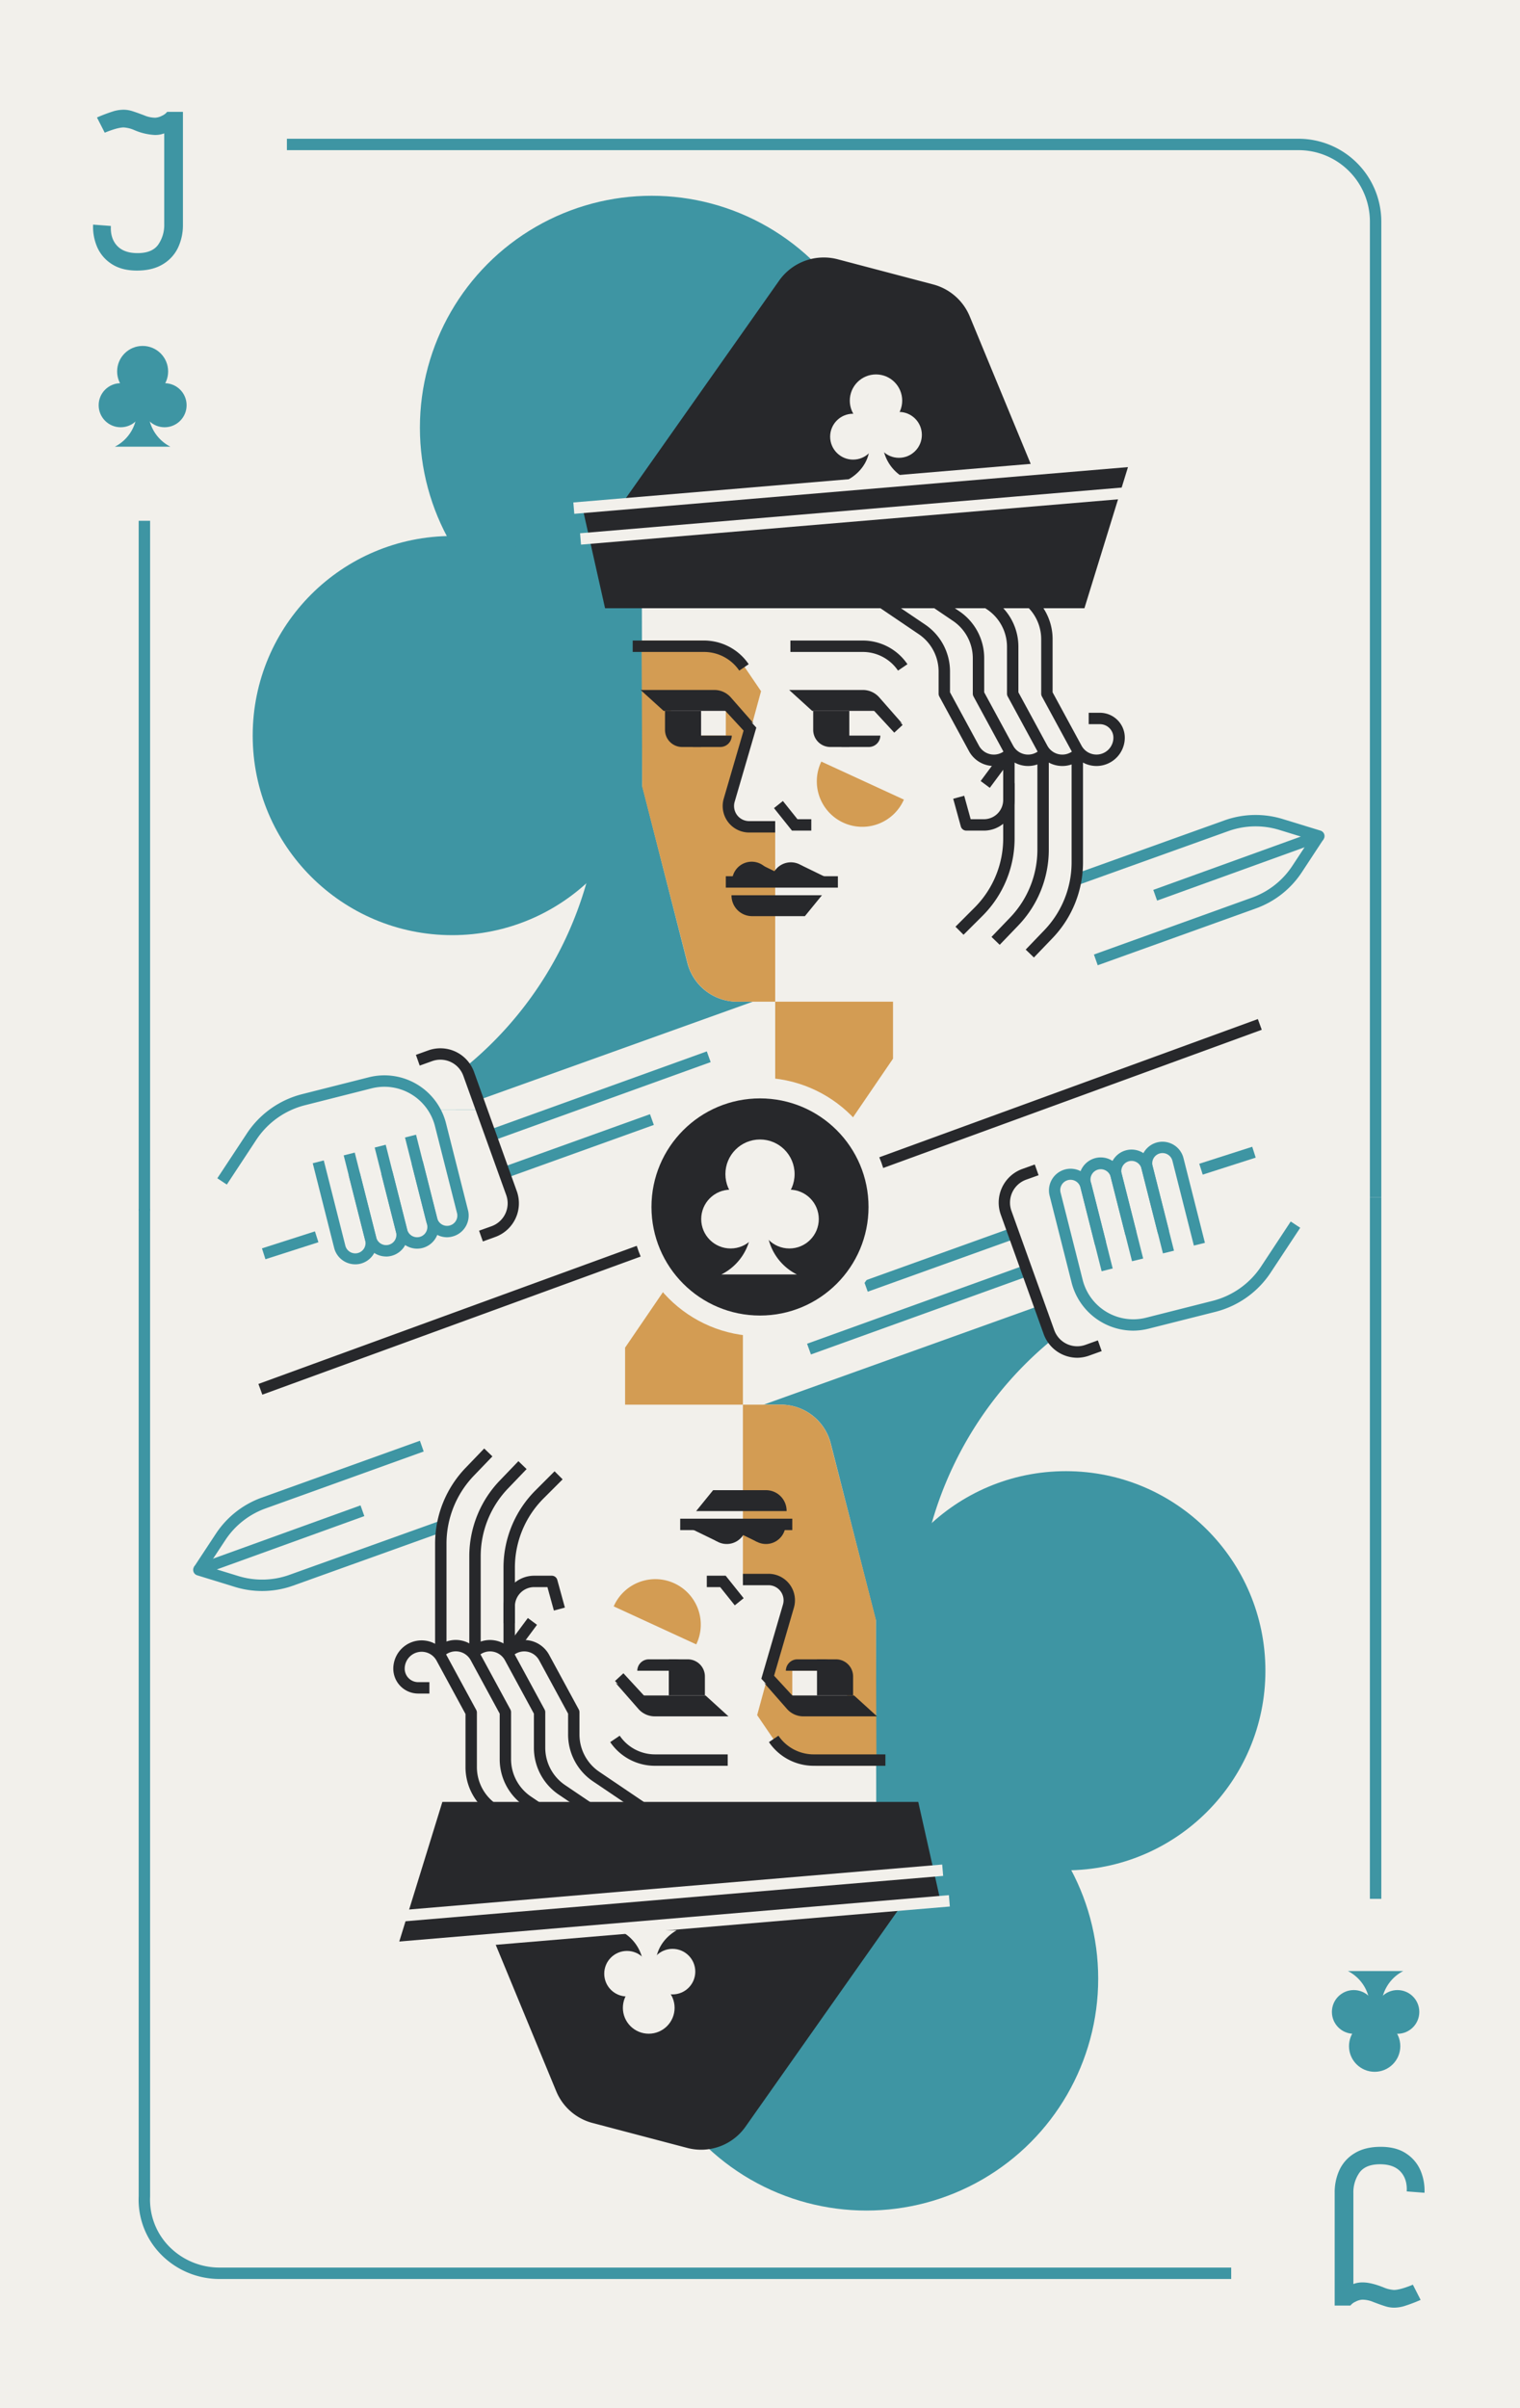 <svg xmlns="http://www.w3.org/2000/svg" viewBox="0 0 800 1267"><defs><style>.cls-1{fill:#f2f0eb;}.cls-2{fill:#3e95a3;}.cls-3{fill:#d39c53;}.cls-4{fill:#27282b;}</style></defs><title>Jc</title><g id="Layer_2" data-name="Layer 2"><rect class="cls-1" width="800" height="1267"/></g><g id="Layer_1" data-name="Layer 1"><circle class="cls-2" cx="343" cy="225" r="122"/><circle class="cls-2" cx="238" cy="387" r="105"/><circle class="cls-2" cx="448" cy="387" r="105"/><path class="cls-2" d="M431.34,534.54c16.18,19.78,2.13,49.46-23.43,49.46H210.17l43.83-.11s-4-13.89-8-23.35a193.16,193.16,0,0,0,70-148.81V330h55v82.15C371,451.78,402.65,499.47,431.34,534.54Z"/><path class="cls-1" d="M682.61,457.33l11.48-17.43-20-6.15a45.34,45.34,0,0,0-28.64.66L250.66,576l14.59,47.22L660.09,481.64C669.31,471.73,677.22,465.51,682.61,457.33Z"/><path class="cls-2" d="M609,473.82l-2-5.64,77.65-28.06-11.37-3.5a42.57,42.57,0,0,0-26.75.62L567.43,465.6l-2-5.65,79.08-28.36a48.59,48.59,0,0,1,30.55-.7L695,437a3,3,0,0,1,.14,5.69Z"/><rect class="cls-2" x="244.04" y="535" width="225.3" height="6" transform="translate(-160.66 151.97) rotate(-19.73)"/><path class="cls-2" d="M577.75,507.84l-2-5.65,83.35-30a42.55,42.55,0,0,0,21-16.54l11.49-17.43,5,3.3L685.11,459a48.61,48.61,0,0,1-24,18.89Z"/><rect class="cls-2" x="262.5" y="600.08" width="83.04" height="6" transform="translate(-186.05 138.36) rotate(-19.77)"/><rect class="cls-2" x="255.35" y="573.56" width="121.24" height="6" transform="translate(-176.83 141.35) rotate(-19.83)"/><path class="cls-1" d="M549.43,527H388a27.06,27.06,0,0,1-26.23-20.38L338,413.47,337.72,259H562.23Z"/><path class="cls-3" d="M337.71,337H369a25.43,25.43,0,0,1,21,11.14l10.55,15.51L384.7,421.72A9.72,9.72,0,0,0,394.08,434H408v93H388.07a27.08,27.08,0,0,1-26.22-20.33L338,413.85Z"/><path class="cls-4" d="M472.64,352.82A22.43,22.43,0,0,0,454.08,343H416v-6h38.08a28.41,28.41,0,0,1,23.52,12.45Z"/><path class="cls-4" d="M389.09,352.82A22.42,22.42,0,0,0,370.53,343H333v-6h37.53a28.4,28.4,0,0,1,23.52,12.45Z"/><polygon class="cls-3" points="470 556.99 408 647.85 408 527 470 527 470 556.99"/><path class="cls-4" d="M423.63,482H395.8A10.84,10.84,0,0,1,385,471.16V471h47.61Z"/><path class="cls-4" d="M405.94,464H385.31a10.32,10.32,0,1,1,20.63,0Z"/><path class="cls-4" d="M426.58,464H405.94a10.32,10.32,0,0,1,20.64,0Z"/><polygon class="cls-4" points="421.58 455.15 439.76 464 422.07 464 421.58 455.15"/><polygon class="cls-4" points="400.42 454.86 419.12 464 401.43 464 400.42 454.86"/><polygon class="cls-1" points="473.13 385 440.63 385 431.97 372 465.55 372 473.13 385"/><polygon class="cls-1" points="382 387 360.58 387 352.01 372 378.79 368.79 382 374.15 382 387"/><path class="cls-4" d="M385.56,374h-36.3l-12.1-11H376a11.5,11.5,0,0,1,8.65,3.93l12,13.67Z"/><path class="cls-4" d="M379.1,393H365.3a10.83,10.83,0,0,1-9.7-6h29.55A6.05,6.05,0,0,1,379.1,393Z"/><path class="cls-4" d="M350,374h19a0,0,0,0,1,0,0v19a0,0,0,0,1,0,0H359a9,9,0,0,1-9-9V374A0,0,0,0,1,350,374Z"/><polygon class="cls-1" points="460 387 438.58 387 430.01 372 456.79 368.79 460 374.15 460 387"/><path class="cls-4" d="M462.65,374h-35.2l-12.1-11h38.79a11.5,11.5,0,0,1,8.65,3.93l12,13.67Z"/><path class="cls-4" d="M457.28,393H443.49a10.83,10.83,0,0,1-9.7-6h29.55A6.06,6.06,0,0,1,457.28,393Z"/><path class="cls-4" d="M428,374h19a0,0,0,0,1,0,0v19a0,0,0,0,1,0,0H437a9,9,0,0,1-9-9V374A0,0,0,0,1,428,374Z"/><path class="cls-3" d="M475.73,420.68a23.92,23.92,0,1,1-43.45-20Z"/><path class="cls-4" d="M408,438H394.3a13.94,13.94,0,0,1-13.38-17.84l10.44-35.78L379.65,371.7l4.41-4.07,14,15.17-11.39,39A7.95,7.95,0,0,0,394.3,432H408Z"/><polygon class="cls-4" points="427 437 416.83 437 407.36 425.16 412.05 421.42 419.72 431 427 431 427 437"/><rect class="cls-4" x="382" y="461" width="59" height="6"/><rect class="cls-4" x="463.44" y="367" width="6" height="18.95" transform="translate(-131.66 416.21) rotate(-42.71)"/><path class="cls-4" d="M517.85,437h-9.26a3,3,0,0,1-2.9-2.21l-4-14.56,5.79-1.57L510.88,431h7A10.16,10.16,0,0,0,528,420.85V412h6v8.85A16.16,16.16,0,0,1,517.85,437Z"/><rect class="cls-4" x="515.35" y="403.36" width="15.85" height="6" transform="translate(-114.9 584.37) rotate(-53.42)"/><path class="cls-2" d="M58.47,138.69A20,20,0,0,1,51,129.63a26.88,26.88,0,0,1-2-11.46l9.36.72q-.36,6.48,3.24,10.38t10.8,3.9q7.67,0,10.86-4.44a18.13,18.13,0,0,0,3.18-10.8V70.17a13.5,13.5,0,0,1-4.92.84,31,31,0,0,1-11-2.64,16.72,16.72,0,0,0-5.4-1.32c-2.16,0-5.49.92-10,2.76l-4.08-8a85,85,0,0,1,8.76-3.3,19.35,19.35,0,0,1,5.28-.78,15.28,15.28,0,0,1,4.5.72q2.34.72,6.42,2.28a14.87,14.87,0,0,0,5.76,1.2,8.4,8.4,0,0,0,3.42-1,7.11,7.11,0,0,0,2.82-2.1h8.28v59.52a27.86,27.86,0,0,1-2.52,11.82,20.21,20.21,0,0,1-8,8.82c-3.65,2.24-8.22,3.36-13.74,3.36S62,141.09,58.47,138.69Z"/><rect class="cls-2" x="73" y="274" width="6" height="363"/><path class="cls-2" d="M727,630h-6V116.54A37.58,37.58,0,0,0,683.46,79H151V73H683.46A43.59,43.59,0,0,1,727,116.54Z"/><circle class="cls-2" cx="75.07" cy="195.42" r="13.42"/><circle class="cls-2" cx="63.52" cy="213.2" r="11.59"/><circle class="cls-2" cx="86.62" cy="213.2" r="11.59"/><path class="cls-2" d="M89.66,235H60.47a21.29,21.29,0,0,0,11.59-18.94V207h6v9.06A21.28,21.28,0,0,0,89.66,235Z"/><polygon class="cls-4" points="570.75 320 318.45 320 306.39 266.25 593.78 245.41 570.75 320"/><path class="cls-4" d="M327.23,265.15l82.82-117.49a28.79,28.79,0,0,1,30.84-11.25l50.24,13.23a28.76,28.76,0,0,1,19.26,16.82l34,82.24Z"/><circle class="cls-1" cx="461.05" cy="210.78" r="13.79"/><circle class="cls-1" cx="448.99" cy="229.74" r="12.07"/><circle class="cls-1" cx="473.12" cy="228.79" r="12.07"/><path class="cls-1" d="M476.47,252.15H446.7c7.25-4.15,11.81-11.62,10.91-19.77v-9.54h6.89v9.54a22.17,22.17,0,0,0,12,19.33Z"/><rect class="cls-1" x="301.47" y="251.73" width="300.52" height="6" transform="translate(-19.8 38.84) rotate(-4.82)"/><rect class="cls-1" x="305.01" y="267.94" width="300.52" height="6" transform="translate(-21.15 39.19) rotate(-4.82)"/><path class="cls-4" d="M541.09,403A14.91,14.91,0,0,1,528,395.2l-15.62-28.77A3.09,3.09,0,0,1,512,365V346.35a23.73,23.73,0,0,0-10.61-19.81l-34.07-23.06,3.36-5,34.06,23A29.76,29.76,0,0,1,518,346.35v17.89l15.25,28.1a8.92,8.92,0,0,0,13.87,2.31l4.07,4.41A14.88,14.88,0,0,1,541.09,403Z"/><path class="cls-4" d="M523.09,403A14.91,14.91,0,0,1,510,395.2l-15.62-28.77A3.09,3.09,0,0,1,494,365V353.35a23.73,23.73,0,0,0-10.61-19.81l-34.07-23.06,3.36-5,34.06,23A29.76,29.76,0,0,1,500,353.35v10.89l15.25,28.1a8.92,8.92,0,0,0,13.87,2.31l4.07,4.41A14.88,14.88,0,0,1,523.09,403Z"/><path class="cls-4" d="M559.09,403A14.91,14.91,0,0,1,546,395.2l-15.62-28.77A3.09,3.09,0,0,1,530,365V340.35a23.73,23.73,0,0,0-10.61-19.81l-34.07-23.06,3.36-5,34.06,23A29.76,29.76,0,0,1,536,340.35v23.89l15.25,28.1a8.94,8.94,0,0,0,7.84,4.66,8.83,8.83,0,0,0,6.4-2.71l4.31,4.17A14.77,14.77,0,0,1,559.09,403Z"/><path class="cls-4" d="M577.09,403A14.91,14.91,0,0,1,564,395.2l-15.62-28.77A3.09,3.09,0,0,1,548,365V336.35a23.73,23.73,0,0,0-10.61-19.81l-34.07-23.06,3.36-5,34.06,23A29.76,29.76,0,0,1,554,336.35v27.89l15.25,28.1A8.92,8.92,0,0,0,586,388.09a7.1,7.1,0,0,0-7.09-7.09H573v-6h5.91A13.1,13.1,0,0,1,592,388.09,14.93,14.93,0,0,1,577.09,403Z"/><path class="cls-1" d="M118.07,621.92l15.23-23.1A46.54,46.54,0,0,1,161,578.89L196,570.05a30.48,30.48,0,0,1,37,22.07l11.57,45.72A8.39,8.39,0,1,1,228.29,642L142.23,660.7Z"/><path class="cls-2" d="M235.26,650.94a11.4,11.4,0,0,1-11-8.6l-11.1-43.88,5.81-1.47,11.11,43.88a5.37,5.37,0,0,0,2.47,3.31,5.3,5.3,0,0,0,4.08.59,5.4,5.4,0,0,0,3.91-6.55L228.94,592.5a27.49,27.49,0,0,0-33.38-19.9l-34.94,8.84a43.46,43.46,0,0,0-26,18.65l-15.24,23.13-5-3.31,15.23-23.09a49.35,49.35,0,0,1,29.49-21.19l34.94-8.84A33.46,33.46,0,0,1,234.75,591l11.57,45.72a11.4,11.4,0,0,1-8.25,13.84A11.21,11.21,0,0,1,235.26,650.94Z"/><path class="cls-2" d="M219.48,656.94a11.43,11.43,0,0,1-11-8.6l-11.28-44.6,5.81-1.47,11.29,44.59a5.39,5.39,0,0,0,10.46-2.64l-8.05-31.81,5.81-1.47,8.05,31.8a11.41,11.41,0,0,1-8.25,13.85A11.65,11.65,0,0,1,219.48,656.94Z"/><path class="cls-2" d="M203.18,661.06a11.4,11.4,0,0,1-11-8.61l-11.29-44.59,5.82-1.47L198,651a5.39,5.39,0,1,0,10.46-2.64l-7.75-30.65,5.81-1.47,7.76,30.64a11.44,11.44,0,0,1-11.07,14.2Z"/><path class="cls-2" d="M186.93,665.17a11.42,11.42,0,0,1-11.05-8.6L164.6,612l5.81-1.48,11.29,44.6a5.4,5.4,0,1,0,10.46-2.65l-8.64-34.13,5.82-1.47L198,651a11.41,11.41,0,0,1-8.25,13.84A11.17,11.17,0,0,1,186.93,665.17Z"/><rect class="cls-2" x="138.09" y="652.17" width="29.28" height="6" transform="translate(-192.77 77.93) rotate(-17.78)"/><path class="cls-4" d="M254.14,653.14l-2-5.65,6.55-2.35a12.82,12.82,0,0,0,7.74-16.41L243.86,566a12.83,12.83,0,0,0-16.41-7.73l-6.55,2.35-2-5.65,6.54-2.35A18.83,18.83,0,0,1,249.51,564L272,626.7a18.83,18.83,0,0,1-11.36,24.09Z"/><path class="cls-4" d="M526.16,497.08l-4.32-4.16,9.69-10.08A51.59,51.59,0,0,0,546,446.91V398.33h6v48.58A57.55,57.55,0,0,1,535.85,487Z"/><path class="cls-4" d="M544.16,503.75l-4.32-4.16,9.69-10.08A51.6,51.6,0,0,0,564,453.58V398h6v55.58a57.55,57.55,0,0,1-16.15,40.09Z"/><path class="cls-4" d="M507.12,491.79l-4.24-4.24,9.94-9.94A51.5,51.5,0,0,0,528,441V398h6v43a57.47,57.47,0,0,1-16.94,40.89Z"/><circle class="cls-2" cx="456" cy="1041" r="122"/><circle class="cls-2" cx="561" cy="879" r="105"/><circle class="cls-2" cx="351" cy="879" r="105"/><path class="cls-2" d="M367.66,731.46C351.48,711.68,365.53,682,391.09,682H545s7,19,10.09,21.77A193.14,193.14,0,0,0,483,854.27V936H428V853.85C428,814.22,396.35,766.53,367.66,731.46Z"/><path class="cls-1" d="M116.16,808.49l-11.49,17.43,20,6.14a45.24,45.24,0,0,0,28.65-.66L548.11,689.79l-14.59-47.22L138.68,784.18C129.45,794.09,121.55,800.3,116.16,808.49Z"/><path class="cls-2" d="M137.94,837.05a48.19,48.19,0,0,1-14.2-2.12l-19.95-6.14a3,3,0,0,1-.14-5.69l86.1-31.1,2,5.64L114.13,825.7l11.38,3.5a42.61,42.61,0,0,0,26.74-.62l79.09-28.36,2,5.64-79.08,28.37A48.46,48.46,0,0,1,137.94,837.05Z"/><rect class="cls-2" x="329.43" y="724.82" width="225.3" height="6" transform="translate(-219.72 191.93) rotate(-19.73)"/><path class="cls-2" d="M107.18,827.57l-5-3.3,11.48-17.43a48.61,48.61,0,0,1,24-18.89L221,758l2,5.65-83.35,30a42.55,42.55,0,0,0-21,16.54Z"/><rect class="cls-2" x="453.22" y="659.74" width="83.04" height="6" transform="translate(-194.99 206.38) rotate(-19.77)"/><rect class="cls-2" x="422.17" y="686.25" width="121.24" height="6" transform="translate(-205.16 204.61) rotate(-19.83)"/><path class="cls-1" d="M249.57,739H411a27.06,27.06,0,0,1,26.23,20.38L461,852.53l.28,154.47H236.77Z"/><path class="cls-3" d="M461.29,929H430.05a25.43,25.43,0,0,1-21-11.14l-10.55-15.51,15.84-58.07A9.72,9.72,0,0,0,404.92,832H391V739h19.93a27.08,27.08,0,0,1,26.22,20.33L461,852.15Z"/><path class="cls-4" d="M383,929H344.69a28.4,28.4,0,0,1-23.52-12.45l5-3.37A22.42,22.42,0,0,0,344.69,923H383Z"/><path class="cls-4" d="M466,929H428.23a28.41,28.41,0,0,1-23.52-12.45l5-3.37A22.43,22.43,0,0,0,428.23,923H466Z"/><polygon class="cls-3" points="329 709.01 391 618.15 391 739 329 739 329 709.01"/><path class="cls-4" d="M375.33,784h27.83A10.84,10.84,0,0,1,414,794.84V795H366.4Z"/><path class="cls-4" d="M392.82,802h20.64a10.32,10.32,0,1,1-20.64,0Z"/><path class="cls-4" d="M372.18,802h20.64a10.32,10.32,0,1,1-20.64,0Z"/><polygon class="cls-4" points="377.19 810.85 359 802 376.69 802 377.19 810.85"/><polygon class="cls-4" points="398.35 811.14 379.64 802 397.33 802 398.35 811.14"/><polygon class="cls-1" points="325.63 881 358.13 881 366.8 894 333.22 894 325.63 881"/><polygon class="cls-1" points="417 879 438.42 879 446.99 894 420.21 897.21 417 891.85 417 879"/><path class="cls-4" d="M413.2,892h36.3l12.1,11H422.82a11.47,11.47,0,0,1-8.65-3.93l-12-13.67Z"/><path class="cls-4" d="M419.67,873h13.79a10.85,10.85,0,0,1,9.71,6H413.61A6.06,6.06,0,0,1,419.67,873Z"/><path class="cls-4" d="M430,873h19a0,0,0,0,1,0,0v19a0,0,0,0,1,0,0H439a9,9,0,0,1-9-9V873A0,0,0,0,1,430,873Z" transform="translate(879 1765) rotate(180)"/><polygon class="cls-1" points="339 879 360.42 879 368.99 894 342.21 897.21 339 891.85 339 879"/><path class="cls-4" d="M336.11,892h35.2l12.1,11H344.63a11.48,11.48,0,0,1-8.65-3.93L324,885.4Z"/><path class="cls-4" d="M341.48,873h13.79a10.85,10.85,0,0,1,9.71,6H335.42A6.06,6.06,0,0,1,341.48,873Z"/><path class="cls-4" d="M352,873h19a0,0,0,0,1,0,0v19a0,0,0,0,1,0,0H361a9,9,0,0,1-9-9V873A0,0,0,0,1,352,873Z" transform="translate(723 1765) rotate(180)"/><path class="cls-3" d="M323,845.13a23.92,23.92,0,1,1,43.45,20Z"/><path class="cls-4" d="M414.7,898.37l-14-15.17,11.38-39A7.95,7.95,0,0,0,404.46,834H391v-6h13.46a13.93,13.93,0,0,1,13.38,17.84l-10.43,35.78,11.7,12.68Z"/><polygon class="cls-4" points="386.72 844.59 379.05 835 372 835 372 829 381.93 829 391.4 840.84 386.72 844.59"/><rect class="cls-4" x="358" y="799" width="59" height="6"/><rect class="cls-4" x="329.33" y="879.86" width="6" height="18.95" transform="translate(-515.09 461.26) rotate(-42.71)"/><path class="cls-4" d="M271,854h-6v-8.85A16.16,16.16,0,0,1,281.15,829h9.26a3,3,0,0,1,2.9,2.21l4,14.56-5.79,1.57L288.12,835h-7A10.16,10.16,0,0,0,271,845.15Z"/><rect class="cls-4" x="267.56" y="856.45" width="15.85" height="6" transform="translate(-578.84 568.45) rotate(-53.42)"/><path class="cls-2" d="M740.3,1133.13a20.07,20.07,0,0,1,7.44,9.06,27.19,27.19,0,0,1,2,11.46l-9.36-.72q.36-6.48-3.24-10.38t-10.8-3.9q-7.68,0-10.86,4.44a18.06,18.06,0,0,0-3.18,10.8v47.76a13.5,13.5,0,0,1,4.92-.84q4.44,0,11,2.64a16.61,16.61,0,0,0,5.4,1.32q3.24,0,10-2.76l4.08,8a86.78,86.78,0,0,1-8.76,3.3,19.41,19.41,0,0,1-5.28.78,15.28,15.28,0,0,1-4.5-.72q-2.34-.72-6.42-2.28a14.87,14.87,0,0,0-5.76-1.2,8.36,8.36,0,0,0-3.42,1,7,7,0,0,0-2.82,2.1h-8.28v-59.52a27.86,27.86,0,0,1,2.52-11.82,20.15,20.15,0,0,1,8-8.82q5.46-3.36,13.74-3.36T740.3,1133.13Z"/><rect class="cls-2" x="721" y="630" width="6" height="369"/><path class="cls-2" d="M648,1199H115.54a43.15,43.15,0,0,1-31.08-13.19A41.08,41.08,0,0,1,73,1155.39V636h6v519.59a35.15,35.15,0,0,0,9.79,26.08A37.15,37.15,0,0,0,115.54,1193H648Z"/><circle class="cls-2" cx="723.5" cy="1076.5" r="13.5"/><circle class="cls-2" cx="735.5" cy="1058.5" r="11.5"/><circle class="cls-2" cx="712.5" cy="1058.5" r="11.5"/><path class="cls-2" d="M709.45,1037h29.1A21.26,21.26,0,0,0,727,1055.91V1065h-6v-9.09A21.26,21.26,0,0,0,709.45,1037Z"/><polygon class="cls-4" points="232.83 948 483.29 948 495.27 1001.36 209.96 1022.05 232.83 948"/><path class="cls-4" d="M474.58,1002.25l-82.22,116.64a28.57,28.57,0,0,1-30.61,11.17l-49.88-13.13a28.55,28.55,0,0,1-19.12-16.7L259,1018.58Z"/><circle class="cls-1" cx="341.44" cy="1056.35" r="13.61"/><circle class="cls-1" cx="353.96" cy="1037.3" r="11.98"/><circle class="cls-1" cx="330" cy="1038.39" r="11.98"/><path class="cls-1" d="M326.73,1015.52h29.46c-7.27,4.16-11.85,11.65-10.94,19.83v9.57h-6.54v-9.57a22.21,22.21,0,0,0-12-19.39Z"/><rect class="cls-1" x="201.81" y="1009.6" width="298.35" height="6" transform="translate(-83.81 33.06) rotate(-4.82)"/><rect class="cls-1" x="198.29" y="993.5" width="298.35" height="6" transform="translate(-82.47 32.7) rotate(-4.82)"/><path class="cls-4" d="M328.32,967.3l-34.06-23A29.73,29.73,0,0,1,281,919.46V901.58l-15.25-28.1a8.92,8.92,0,0,0-13.87-2.31l-4.07-4.41A14.92,14.92,0,0,1,271,870.61l15.62,28.78a3,3,0,0,1,.36,1.43v18.64a23.75,23.75,0,0,0,10.61,19.82l34.07,23.05Z"/><path class="cls-4" d="M346.32,960.3l-34.06-23A29.73,29.73,0,0,1,299,912.46V901.58l-15.25-28.1a8.92,8.92,0,0,0-13.87-2.31l-4.07-4.41A14.92,14.92,0,0,1,289,870.61l15.62,28.78a3,3,0,0,1,.36,1.43v11.64a23.75,23.75,0,0,0,10.61,19.82l34.07,23.05Z"/><path class="cls-4" d="M310.32,973.3l-34.06-23A29.73,29.73,0,0,1,263,925.46V901.58l-15.25-28.1a8.92,8.92,0,0,0-14.24-2l-4.31-4.17A14.92,14.92,0,0,1,253,870.61l15.62,28.78a3,3,0,0,1,.36,1.43v24.64a23.75,23.75,0,0,0,10.61,19.82l34.07,23.05Z"/><path class="cls-4" d="M292.32,977.48l-34.06-23A29.76,29.76,0,0,1,245,929.65V901.76l-15.25-28.1A8.92,8.92,0,0,0,213,877.91a7.1,7.1,0,0,0,7.09,7.09H226v6h-5.91A13.1,13.1,0,0,1,207,877.91a14.91,14.91,0,0,1,28-7.11l15.62,28.77A3,3,0,0,1,251,901v28.65a23.73,23.73,0,0,0,10.61,19.81l34.07,23.06Z"/><path class="cls-1" d="M680.69,643.9,665.47,667a46.62,46.62,0,0,1-27.73,19.94l-34.94,8.84a30.48,30.48,0,0,1-37-22.07L554.2,628a8.4,8.4,0,0,1,16.28-4.12l86.06-18.74Z"/><path class="cls-2" d="M596.41,700.07A33.55,33.55,0,0,1,564,674.79l-11.57-45.72a11.41,11.41,0,0,1,8.25-13.84,11.39,11.39,0,0,1,13.84,8.25l11.11,43.88-5.82,1.47L568.72,625a5.4,5.4,0,1,0-10.46,2.65l11.57,45.72a27.47,27.47,0,0,0,33.38,19.89l34.94-8.84a43.39,43.39,0,0,0,25.94-18.65l15.24-23.12,5,3.3L669.12,669a49.37,49.37,0,0,1-29.5,21.19L604.68,699A33.83,33.83,0,0,1,596.41,700.07Z"/><path class="cls-2" d="M595.8,663.55,584.52,619a5.4,5.4,0,0,0-10.46,2.65l8.05,31.81-5.82,1.47-8-31.81a11.39,11.39,0,1,1,22.09-5.59l11.29,44.6Z"/><path class="cls-2" d="M612.08,659.43l-11.29-44.59a5.39,5.39,0,0,0-10.46,2.64l7.76,30.65-5.82,1.47L584.52,619a11.39,11.39,0,0,1,22.09-5.59L617.89,658Z"/><path class="cls-2" d="M628.35,655.31l-11.28-44.59a5.39,5.39,0,1,0-10.46,2.64l8.64,34.14L609.43,649l-8.64-34.13a11.39,11.39,0,1,1,22.09-5.59l11.29,44.59Z"/><rect class="cls-2" x="631.4" y="607.65" width="29.28" height="6" transform="translate(-155.61 226.45) rotate(-17.78)"/><path class="cls-4" d="M567,714.34a18.87,18.87,0,0,1-17.71-12.48l-22.54-62.74A18.83,18.83,0,0,1,538.08,615l6.54-2.35,2,5.65-6.54,2.34a12.84,12.84,0,0,0-7.74,16.42l22.53,62.74a12.84,12.84,0,0,0,16.42,7.74l6.54-2.35,2,5.65-6.54,2.35A19.06,19.06,0,0,1,567,714.34Z"/><path class="cls-4" d="M253,867h-6V818.9a57.53,57.53,0,0,1,16.15-40.08l9.69-10.08,4.32,4.16L267.47,783A51.58,51.58,0,0,0,253,818.9Z"/><path class="cls-4" d="M235,868h-6V812.23a57.53,57.53,0,0,1,16.15-40.08l9.69-10.08,4.32,4.16-9.69,10.08A51.58,51.58,0,0,0,235,812.23Z"/><path class="cls-4" d="M271,868h-6V824.86A57.45,57.45,0,0,1,281.94,784l9.94-9.94,4.24,4.24-9.94,9.94A51.5,51.5,0,0,0,271,824.86Z"/><rect class="cls-4" x="120.03" y="632" width="559.95" height="6" transform="translate(-193.42 175.57) rotate(-20.05)"/><circle class="cls-1" cx="400" cy="635" r="68"/><circle class="cls-4" cx="400" cy="635" r="57.12"/><circle class="cls-1" cx="400" cy="617.71" r="18.21"/><circle class="cls-1" cx="384.53" cy="641.37" r="15.47"/><circle class="cls-1" cx="415.47" cy="641.37" r="15.47"/><path class="cls-1" d="M419.41,670.5H379.68A28.56,28.56,0,0,0,395.45,645V633.18h8.19V645A28.57,28.57,0,0,0,419.4,670.5Z"/></g></svg>
